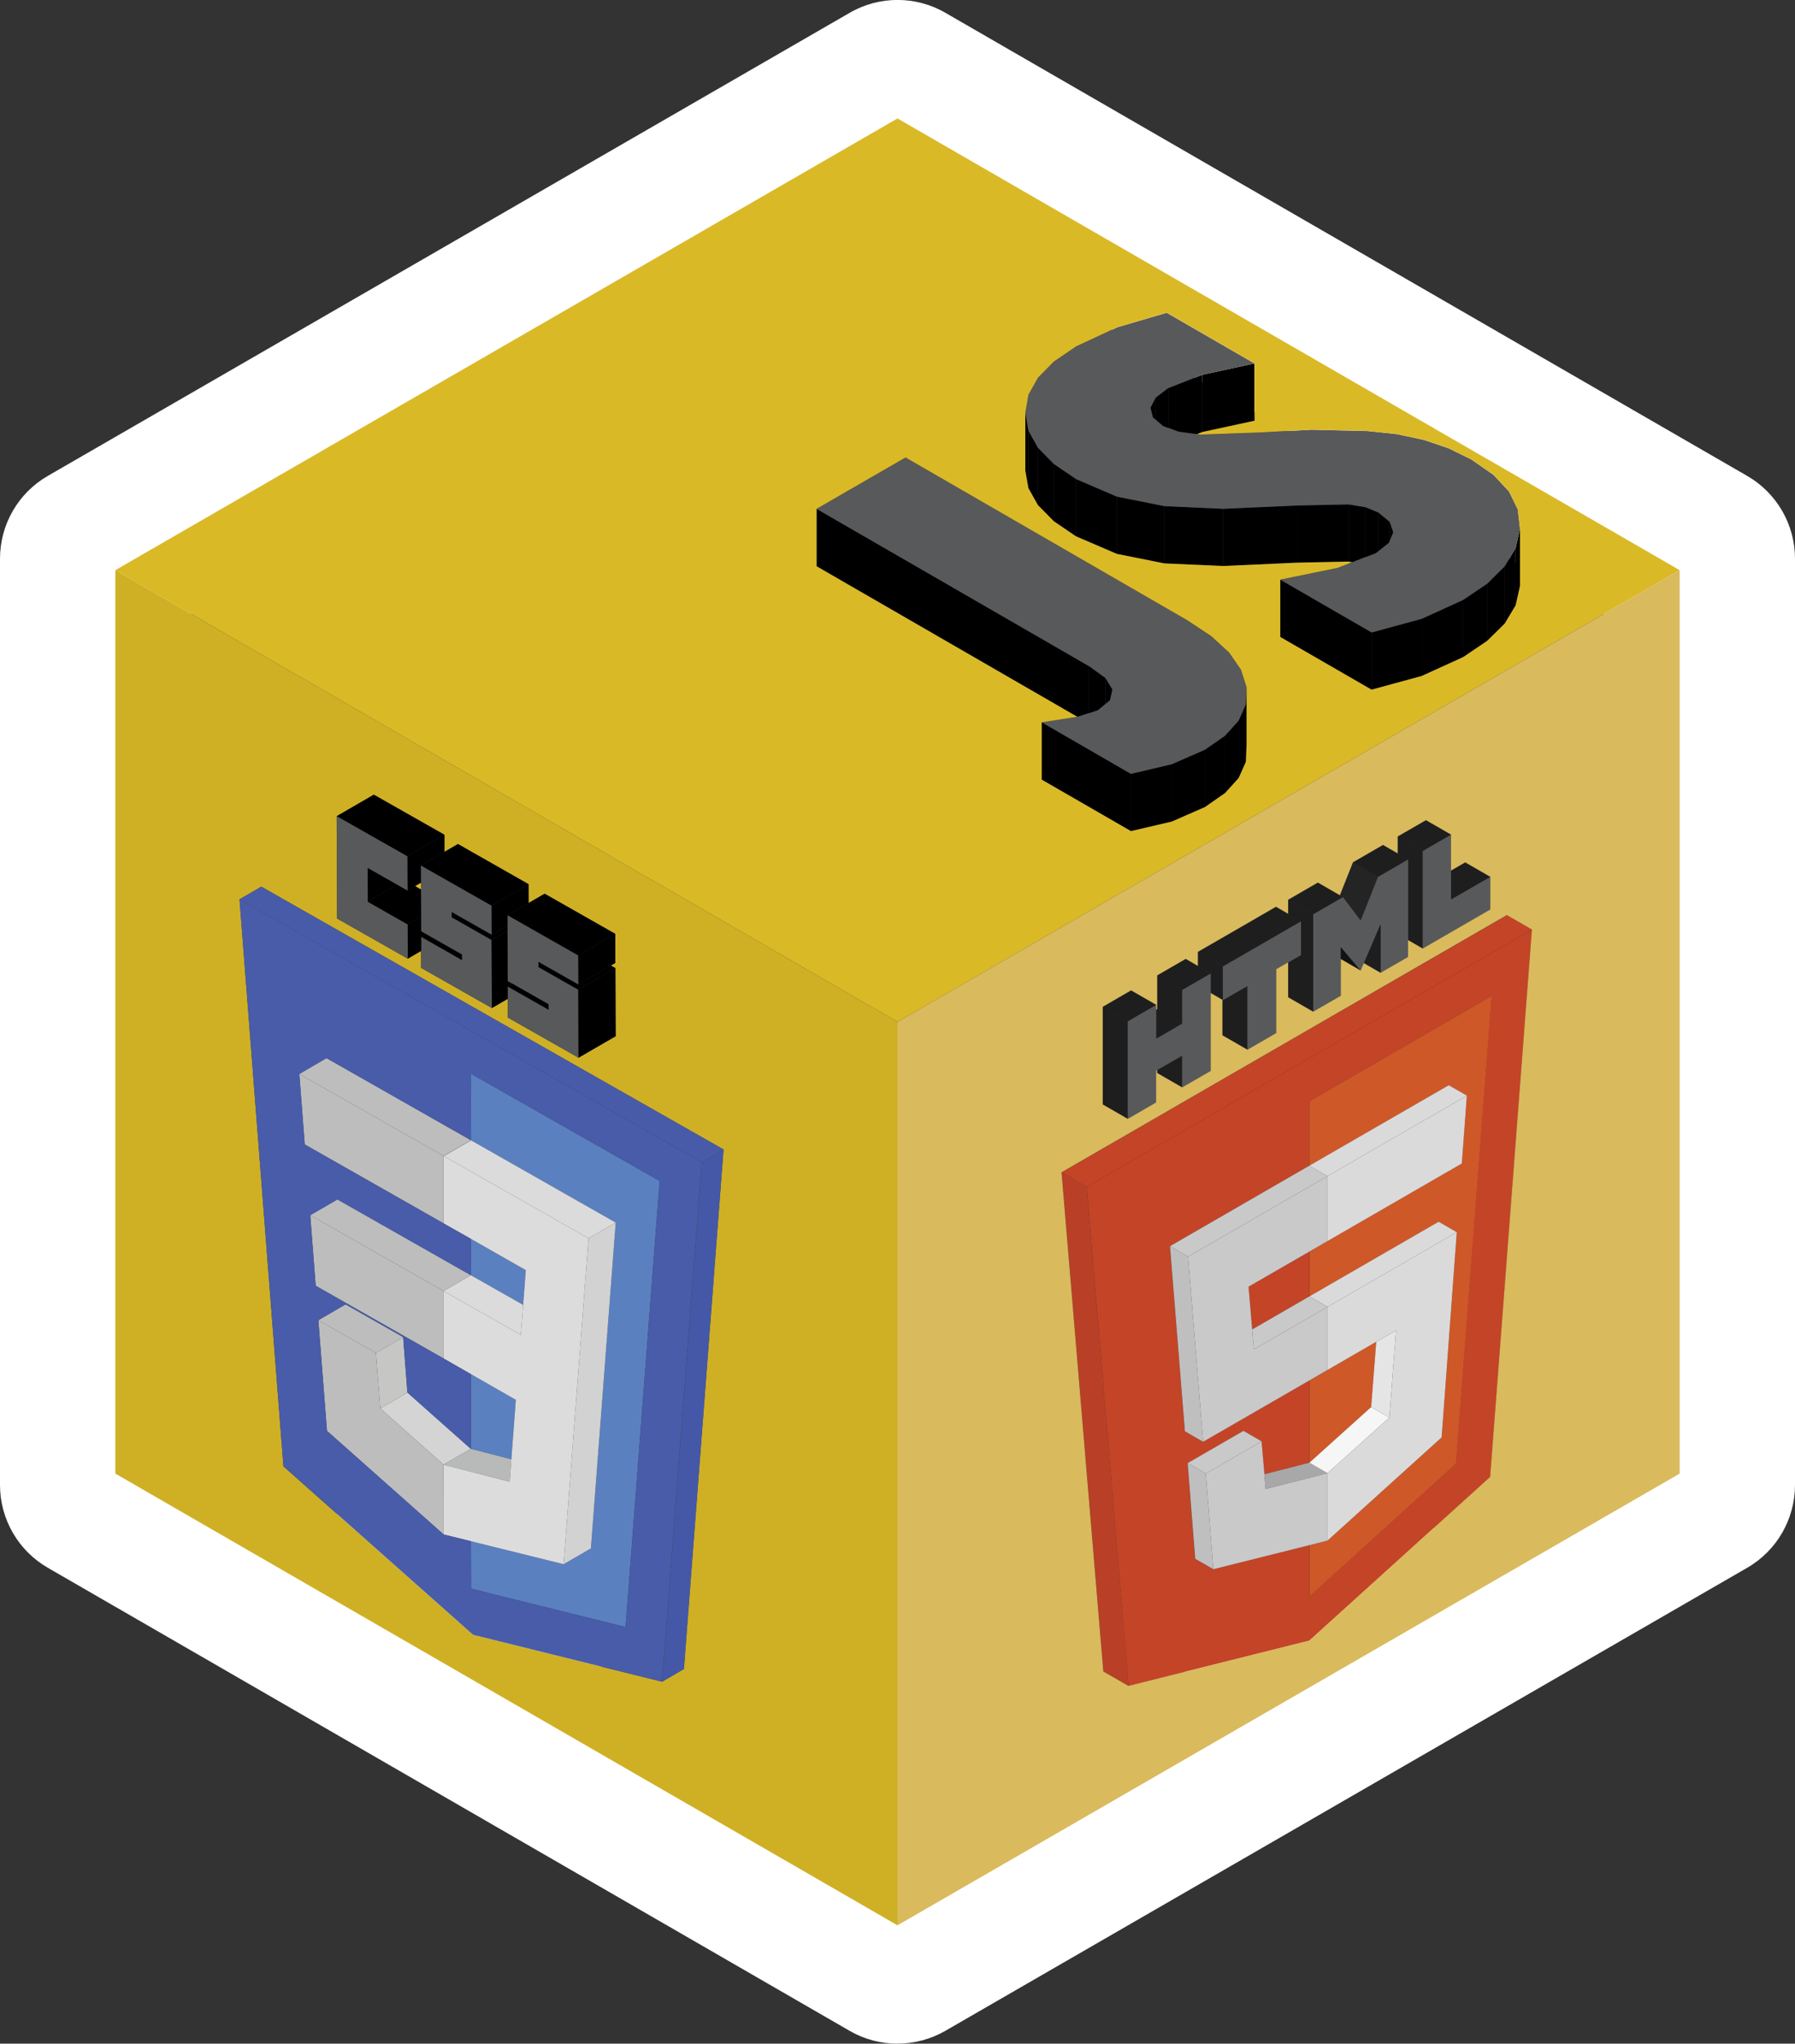 <?xml version="1.0" encoding="UTF-8"?>
<svg id="Layer_2" data-name="Layer 2" xmlns="http://www.w3.org/2000/svg" viewBox="0 0 227.68 259.15">
  <rect x="0" y="0" width="227.68" height="259.15" fill="#333333" stroke="none"/>
  <defs>
    <style>
      .cls-1 {
        fill: #fff;
      }

      .cls-2 {
        fill: #a9a8a9;
      }

      .cls-3 {
        fill: #b94026;
      }

      .cls-4 {
        fill: #5a80c0;
      }

      .cls-5 {
        fill: #f6f6f6;
      }

      .cls-6 {
        fill: #bfbfbf;
      }

      .cls-7 {
        fill: #c44427;
      }

      .cls-8 {
        fill: #131313;
      }

      .cls-9 {
        fill: #dbdada;
      }

      .cls-10 {
        fill: #d9ba5d;
      }

      .cls-11 {
        fill: #dcdbdb;
      }

      .cls-12 {
        fill: #c9c9c9;
      }

      .cls-13 {
        fill: #4558a7;
      }

      .cls-14 {
        fill: #bdbdbd;
      }

      .cls-15 {
        fill: #dab927;
      }

      .cls-16 {
        fill: #d4d4d4;
      }

      .cls-17 {
        fill: #242424;
      }

      .cls-18 {
        fill: #cf5828;
      }

      .cls-19 {
        fill: #485ca9;
      }

      .cls-20 {
        fill: #485ba9;
      }

      .cls-21 {
        fill: #e5e5e5;
      }

      .cls-22 {
        fill: none;
      }

      .cls-23 {
        fill: #cfb024;
      }

      .cls-24 {
        fill: #b8b9b9;
      }

      .cls-25 {
        fill: #d2d2d2;
      }

      .cls-26 {
        fill: #1e1e1e;
      }

      .cls-27 {
        fill: #c6c6c5;
      }

      .cls-28 {
        fill: #58595b;
      }

      .cls-29 {
        fill: #dddcdc;
      }
    </style>
  </defs>
  <g id="Layer_1-2" data-name="Layer 1">
    <path class="cls-1" d="m113.84,259.15c-2.09,0-4.19-.54-6.06-1.62L6.06,198.8c-3.75-2.17-6.06-6.17-6.06-10.5v-117.45c0-4.33,2.31-8.34,6.06-10.5L107.78,1.62c3.75-2.17,8.38-2.17,12.13,0l101.71,58.73c3.75,2.17,6.06,6.17,6.06,10.5v117.45c0,4.33-2.31,8.34-6.06,10.5l-101.71,58.72c-1.88,1.08-3.97,1.62-6.06,1.62ZM24.25,181.3l89.59,51.72,89.59-51.72v-103.45L113.84,26.13,24.25,77.85v103.45Z"/>
    <g>
      <polygon points="136.64 90.89 103.58 71.8 103.58 64.53 138.09 84.45 138.09 90.44 136.72 90.88 136.64 90.89"/>
      <polygon points="143.45 105.39 132.13 98.86 132.13 91.59 143.45 98.13 143.45 105.39"/>
      <polygon points="148.62 104.18 143.45 105.39 143.45 98.13 148.62 96.91 148.62 104.18"/>
      <polygon points="152.83 102.34 148.62 104.18 148.62 96.91 152.83 95.07 152.83 102.34"/>
      <polygon points="155.38 100.56 152.83 102.34 152.83 95.07 155.38 93.3 155.38 100.56"/>
      <polygon points="157.11 98.65 155.38 100.56 155.38 93.3 157.11 91.38 157.11 98.65"/>
      <polygon points="158.02 96.6 157.11 98.65 157.11 91.38 158.02 89.33 158.02 96.6"/>
      <polygon points="158.12 94.41 158.02 96.6 158.02 89.33 158.12 87.14 158.12 94.41"/>
      <polygon class="cls-28" points="103.58 64.53 114.86 58.02 150.6 78.65 153.65 80.67 155.92 82.76 157.41 84.92 158.12 87.14 158.02 89.33 157.11 91.38 155.38 93.3 152.83 95.07 148.62 96.91 143.45 98.13 132.13 91.59 136.64 90.89 136.72 90.88 138.09 90.44 139.24 90.06 140.2 89.27 140.78 88.79 141.09 87.43 140.2 85.98 138.09 84.45 103.58 64.53"/>
      <polygon points="141.09 87.43 140.78 88.79 140.2 89.27 140.2 85.98 141.09 87.43"/>
      <polygon points="138.09 84.45 140.2 85.98 140.2 89.27 139.24 90.06 138.09 90.44 138.09 84.45"/>
      <polygon points="130.45 61.89 130.05 59.61 130.05 52.34 130.45 54.62 130.45 61.89"/>
      <polygon points="131.66 64.05 130.45 61.89 130.45 54.62 131.66 56.78 131.66 64.05"/>
      <polygon points="133.67 66.09 131.66 64.05 131.66 56.78 133.67 58.83 133.67 66.09"/>
      <polygon points="136.49 68.01 133.67 66.09 133.67 58.83 136.49 60.75 136.49 68.01"/>
      <polygon points="141.65 70.24 136.49 68.01 136.49 60.75 141.65 62.97 141.65 70.24"/>
      <polygon points="147.69 71.45 141.65 70.24 141.65 62.97 147.69 64.18 147.69 71.45"/>
      <polygon points="155.13 71.79 147.69 71.45 147.69 64.18 155.13 64.52 155.13 71.79"/>
      <polygon points="152.51 54.79 151.81 55.06 149.51 54.75 148.21 54.27 148.21 49.2 152.51 47.52 152.51 54.79"/>
      <polygon points="159.12 53.35 152.51 54.79 152.51 47.52 159.12 46.09 159.12 53.35"/>
      <polygon points="164.48 71.37 155.13 71.79 155.13 64.52 164.48 64.1 164.48 71.37"/>
      <polygon points="173.98 87.47 162.4 80.78 162.4 73.51 173.98 80.2 173.98 87.47"/>
      <polygon points="171.06 71.23 164.48 71.37 164.48 64.1 171.06 63.96 171.06 71.23"/>
      <polygon points="171.51 71.3 171.06 71.23 171.06 63.96 173.15 64.31 173.15 70.66 171.51 71.3"/>
      <polygon points="180.33 85.74 173.98 87.47 173.98 80.2 180.33 78.47 180.33 85.74"/>
      <polygon points="185.59 83.34 180.33 85.74 180.33 78.47 185.59 76.07 185.59 83.34"/>
      <polygon points="188.64 81.28 185.59 83.34 185.59 76.07 188.64 74.01 188.64 81.28"/>
      <polygon points="190.86 79.08 188.64 81.28 188.64 74.01 190.86 71.81 190.86 79.08"/>
      <polygon points="192.24 76.76 190.86 79.08 190.86 71.81 192.24 69.49 192.24 76.76"/>
      <polygon points="192.8 74.3 192.24 76.76 192.24 69.49 192.8 67.03 192.8 74.3"/>
      <polygon class="cls-28" points="173.98 80.2 162.4 73.51 169.68 72.02 171.51 71.3 173.15 70.66 174.54 70.12 174.83 69.88 176.14 68.85 176.27 68.54 176.71 67.51 176.27 66.19 174.83 65 173.15 64.31 171.06 63.96 164.48 64.1 155.13 64.52 147.69 64.18 141.65 62.97 136.49 60.75 133.67 58.83 131.66 56.78 130.45 54.62 130.05 52.34 130.45 50.06 131.66 47.9 133.67 45.86 136.49 43.94 141.75 41.49 147.99 39.66 159.12 46.09 152.51 47.52 148.21 49.2 146.6 50.43 145.94 51.7 146.25 52.92 146.6 53.22 147.54 54.02 148.21 54.27 149.51 54.75 151.81 55.06 152.27 55.12 160.2 54.83 166.36 54.49 173.49 54.66 177.18 55.05 180.6 55.78 183.75 56.85 186.64 58.27 189.44 60.22 191.4 62.32 192.52 64.59 192.8 67.03 192.24 69.49 190.86 71.81 188.64 74.01 185.59 76.07 180.33 78.47 173.98 80.2"/>
      <polygon points="176.27 66.19 176.71 67.51 176.27 68.54 176.27 66.19"/>
      <polygon points="174.83 65 176.27 66.19 176.27 68.54 176.14 68.85 174.83 69.88 174.83 65"/>
      <polygon points="173.15 64.31 174.83 65 174.83 69.88 174.54 70.12 173.15 70.66 173.15 64.31"/>
      <polygon points="146.6 50.43 148.21 49.2 148.21 54.27 147.54 54.02 146.6 53.22 146.6 50.43"/>
      <polygon points="145.94 51.7 146.6 50.43 146.6 53.22 146.25 52.92 145.94 51.7"/>
      <polygon class="cls-3" points="139.96 211.95 134.66 148.66 137.83 150.5 143.14 213.78 139.96 211.95"/>
      <polygon class="cls-7" points="134.66 148.66 191.15 116.05 194.32 117.88 137.83 150.5 134.66 148.66"/>
      <path class="cls-7" d="m194.32,117.88l-5.3,69.41-22.94,20.76-22.94,5.74-5.3-63.29,56.49-32.62Zm-28.25,21.76v8.17l-17.68,10.21,1.89,23.48,2.3,1.33,13.48-7.78v10.44l-5.7,1.45-.35-4.16-2.3-1.33-7.08,4.09.95,12.13,2.3,1.33,12.18-3.06v6.54l18.59-16.86,4.53-59.32-23.12,13.35Z"/>
      <polygon class="cls-26" points="139.88 140.06 139.88 127.69 143.05 129.52 143.05 141.89 139.88 140.06"/>
      <polygon class="cls-26" points="146.77 136.08 146.77 135.69 149.95 133.86 149.95 137.91 146.77 136.08"/>
      <polygon class="cls-26" points="155.05 131.3 155.05 126.8 155.11 126.83 158.23 125.03 158.23 133.13 155.05 131.3"/>
      <polygon class="cls-26" points="146.65 128.05 146.77 127.98 149.95 129.81 146.65 131.72 146.65 128.05"/>
      <polygon class="cls-26" points="146.77 127.98 146.77 123.7 149.95 125.54 149.95 129.81 146.77 127.98"/>
      <polygon class="cls-26" points="139.88 127.69 143.47 125.61 146.65 127.44 143.05 129.52 139.88 127.69"/>
      <polygon class="cls-26" points="163.39 126.48 163.39 122.05 165.02 121.11 165.02 116.84 163.39 115.89 163.39 114.11 166.57 115.94 166.57 128.32 163.39 126.48"/>
      <polygon class="cls-26" points="151.93 122.51 151.93 120.72 155.11 122.56 155.11 126.83 155.05 126.8 153.57 125.94 153.57 123.45 151.93 122.51"/>
      <polygon class="cls-26" points="146.77 123.7 150.39 121.62 151.93 122.51 153.57 123.45 149.95 125.54 146.77 123.7"/>
      <polygon class="cls-26" points="151.93 120.72 161.85 115 163.39 115.89 165.02 116.84 155.11 122.56 151.93 120.72"/>
      <polygon class="cls-26" points="177.28 108.23 177.28 106.09 180.46 107.92 180.46 120.29 178.61 119.22 178.61 108.99 177.28 108.23"/>
      <polygon class="cls-17" points="169.96 113.54 171.62 109.36 174.79 111.2 172.59 116.74 170.34 113.77 169.96 113.54"/>
      <polygon class="cls-26" points="163.39 114.11 167.16 111.93 169.96 113.54 170.34 113.77 166.57 115.94 163.39 114.11"/>
      <polygon class="cls-26" points="184.05 110.4 185.85 109.37 189.03 111.2 184.05 114.07 184.05 110.4"/>
      <polygon class="cls-26" points="171.62 109.36 175.43 107.16 177.28 108.23 178.61 108.99 174.79 111.2 171.62 109.36"/>
      <polygon class="cls-26" points="177.28 106.09 180.88 104.01 184.05 105.85 180.46 107.92 177.28 106.09"/>
      <polygon class="cls-28" points="149.95 129.81 149.95 125.54 153.57 123.45 153.57 125.94 153.57 135.82 149.95 137.91 149.95 133.86 146.77 135.69 146.65 135.77 146.65 139.82 143.05 141.89 143.05 129.52 146.65 127.44 146.65 128.05 146.65 131.72 149.95 129.81"/>
      <polygon class="cls-28" points="158.23 125.03 155.11 126.83 155.11 122.56 165.02 116.84 165.02 121.11 163.39 122.05 161.88 122.92 161.88 131.02 158.23 133.13 158.23 125.03"/>
      <polygon class="cls-28" points="178.61 121.37 175.12 123.38 175.12 117.19 172.99 122.16 172.59 123.09 170.07 120.11 170.07 121.63 170.07 126.29 166.57 128.32 166.57 115.94 170.34 113.77 172.59 116.74 174.79 111.2 178.61 108.99 178.61 119.22 178.61 121.37"/>
      <polygon class="cls-26" points="175.12 117.19 175.12 123.38 172.99 122.16 175.12 117.19"/>
      <polygon class="cls-8" points="170.07 120.11 172.59 123.09 170.07 121.63 170.07 120.11"/>
      <polygon class="cls-28" points="184.05 114.07 189.03 111.2 189.03 115.35 180.46 120.29 180.46 107.92 184.05 105.85 184.05 110.4 184.05 114.07"/>
      <polygon class="cls-16" points="51.68 176.58 59.72 183.72 56.26 185.73 48.23 178.59 51.68 176.58"/>
      <polygon class="cls-4" points="59.75 144.6 59.72 136.14 83.67 149.75 79.35 206.32 59.76 201.46 59.74 195.44 71.49 198.35 74.95 196.35 78.1 155.03 59.75 144.6"/>
      <polygon class="cls-25" points="78.1 155.03 74.95 196.35 71.49 198.35 74.65 157.03 78.1 155.03"/>
      <polygon class="cls-11" points="59.75 144.6 78.1 155.03 74.65 157.03 56.3 146.6 59.72 144.62 59.75 144.6"/>
      <polygon class="cls-4" points="59.72 161.7 59.72 157.09 66.69 161.06 66.36 165.47 59.72 161.7"/>
      <polygon class="cls-11" points="59.72 161.7 66.36 165.47 66.07 169.28 56.26 163.71 59.72 161.7"/>
      <polygon class="cls-4" points="59.72 183.72 59.72 174.24 65.43 177.51 64.86 185.05 59.72 183.72"/>
      <polygon class="cls-24" points="59.72 183.72 64.86 185.05 64.65 187.89 56.26 185.73 59.72 183.72"/>
      <polygon class="cls-14" points="59.72 161.7 56.26 163.71 39.35 154.09 42.8 152.09 59.72 161.7"/>
      <polygon class="cls-14" points="40.38 167.41 43.83 165.4 51.14 169.55 47.68 171.56 40.38 167.41"/>
      <polygon class="cls-27" points="51.68 176.58 48.23 178.59 47.68 171.56 51.14 169.55 51.68 176.58"/>
      <polygon class="cls-14" points="40.04 163.04 39.35 154.09 56.26 163.71 56.26 172.26 40.04 163.04"/>
      <polygon class="cls-29" points="56.26 172.26 56.26 163.71 66.07 169.28 66.36 165.47 66.69 161.06 59.72 157.09 56.26 155.13 56.26 146.58 56.3 146.6 74.65 157.03 71.49 198.35 59.74 195.44 56.27 194.58 56.27 194.57 56.27 193.32 56.26 185.73 64.65 187.89 64.86 185.05 65.43 177.51 59.72 174.24 56.26 172.26"/>
      <polygon class="cls-14" points="37.96 136.18 41.41 134.17 59.72 144.58 56.26 146.58 37.96 136.18"/>
      <polygon class="cls-14" points="56.26 146.58 59.72 144.58 59.72 144.62 56.3 146.6 56.26 146.58"/>
      <polygon class="cls-14" points="56.26 146.58 56.26 155.13 38.65 145.12 37.96 136.18 56.26 146.58"/>
      <polygon class="cls-14" points="56.26 185.73 56.27 193.32 56.27 194.58 41.47 181.44 40.38 167.41 47.68 171.56 48.23 178.59 56.26 185.73"/>
      <path class="cls-15" d="m113.84,129.58L14.63,72.3,113.84,15.02l99.21,57.28-99.21,57.28Zm-10.27-57.78l33.07,19.09-4.51.7v7.27l11.32,6.53,5.18-1.21,4.21-1.84,2.55-1.78,1.73-1.91.91-2.05.09-2.19v-7.27l-.71-2.22-1.49-2.16-2.27-2.09-3.05-2.02-35.74-20.64-11.28,6.51v7.27Zm26.47-12.19l.4,2.28,1.21,2.16,2.01,2.04,2.82,1.92,5.17,2.22,6.04,1.21,7.44.33,9.35-.42,6.57-.14.45.08-1.83.72-7.28,1.49v7.27l11.58,6.68,6.35-1.73,5.27-2.4,3.05-2.06,2.22-2.19,1.39-2.32.55-2.46v-7.27l-.28-2.44-1.12-2.27-1.96-2.11-2.8-1.94-2.89-1.42-3.15-1.07-3.42-.73-3.68-.39-7.14-.17-6.15.34-7.93.29-.46-.06.69-.27,6.62-1.43v-7.27l-11.13-6.43-6.25,1.83-5.26,2.45-2.82,1.92-2.01,2.04-1.21,2.16-.4,2.28v7.27Z"/>
      <path class="cls-23" d="m14.63,72.3l99.21,57.28v114.56L14.63,186.86v-114.56Zm52.41,39.82l-8.96-5.09-1.7.99v-2.16s-8.97-5.09-8.97-5.09l-4.71,2.73.02,4.34.03,8.63,8.96,5.09,1.7-.99v2.16s8.97,5.09,8.97,5.09l2.03-1.18v2.39s8.97,5.09,8.97,5.09l4.71-2.73-.03-8.63-.58-.33.57-.33v-3.68s-8.97-5.09-8.97-5.09l-2.03,1.18v-2.39Zm16.94,101.13l2.76-1.61,5.03-65.88-58.63-33.33-2.76,1.61,5.57,71.9,24.05,21.36,23.99,5.95Z"/>
      <path class="cls-10" d="m113.84,129.58l99.21-57.28v114.56l-99.21,57.28v-114.56Zm20.81,19.08l5.3,63.29,3.18,1.83,22.94-5.74,22.94-20.76,5.3-69.41-3.18-1.83-56.49,32.62Zm5.22-20.98v12.37l3.18,1.83,3.59-2.08v-4.05l.13-.07v.38l3.18,1.83,3.62-2.09v-9.88l1.48.86v4.5l3.18,1.83,3.65-2.11v-8.1l1.51-.87v4.43l3.18,1.83,3.5-2.02v-4.66l2.52,1.46.4-.94,2.12,1.23,3.49-2.01v-2.14l1.86,1.07,8.57-4.95v-4.15l-3.18-1.83-1.8,1.04v-4.56l-3.18-1.83-3.59,2.07v2.14l-1.86-1.07-3.81,2.2-1.66,4.18-2.79-1.61-3.77,2.18v1.78l-1.54-.89-9.91,5.72v1.78l-1.54-.89-3.62,2.09v4.27l-.13.07v-.61l-3.18-1.83-3.59,2.08Z"/>
      <polygon points="67.04 112.12 62.34 114.85 53.38 109.76 56.38 108.02 58.09 107.03 67.04 112.12"/>
      <polygon points="62.34 114.85 67.04 112.12 67.05 114.51 64.38 116.07 64.38 117.35 62.35 118.53 62.34 114.85"/>
      <polygon class="cls-28" points="62.39 127.83 53.43 122.74 53.42 120.58 53.42 118.79 58.59 121.74 58.59 121.04 54.02 118.44 53.41 118.1 53.41 116.23 53.39 112.77 53.39 111.95 53.38 109.76 62.34 114.85 62.35 118.53 57.88 115.99 57.3 115.66 57.31 116.32 62.35 119.19 62.39 127.83"/>
      <polygon points="57.31 116.32 57.3 115.66 57.88 115.99 57.31 116.32"/>
      <polygon points="57.31 116.32 57.88 115.99 62.35 118.53 64.38 117.35 64.38 118.01 62.35 119.19 57.31 116.32"/>
      <polygon points="62.35 119.19 64.38 118.01 64.41 124.41 65.01 124.75 64.41 125.1 64.42 126.65 62.39 127.83 62.35 119.19"/>
      <polygon points="58.59 121.74 53.42 118.79 54.02 118.44 58.59 121.04 58.59 121.74"/>
      <polygon points="54.02 118.44 53.42 118.79 53.42 120.58 51.72 121.57 51.7 117.22 53.41 116.23 53.41 118.1 54.02 118.44"/>
      <polygon points="56.38 105.86 56.38 108.02 53.38 109.76 53.39 111.95 52.67 112.36 51.69 112.94 51.67 108.59 56.38 105.86"/>
      <polygon points="56.38 105.86 51.67 108.59 42.71 103.5 47.42 100.77 56.38 105.86"/>
      <polygon class="cls-28" points="51.72 121.57 42.76 116.48 42.73 107.85 42.71 103.5 51.67 108.59 51.69 112.94 50.37 112.19 46.64 110.07 46.66 114.35 51.7 117.22 51.72 121.57"/>
      <polygon points="46.66 114.35 46.64 110.07 50.37 112.19 46.66 114.35"/>
      <polygon points="46.66 114.35 50.37 112.19 51.69 112.94 52.67 112.36 53.39 112.77 53.41 116.23 51.7 117.22 46.66 114.35"/>
      <polygon class="cls-15" points="53.39 112.77 52.67 112.36 53.39 111.95 53.39 112.77"/>
      <polygon points="69.08 113.33 78.04 118.42 73.33 121.16 64.38 116.07 67.05 114.51 69.08 113.33"/>
      <polygon points="73.33 121.16 78.04 118.42 78.05 122.1 77.48 122.44 73.35 124.84 73.33 121.16"/>
      <polygon class="cls-28" points="73.38 134.13 64.43 129.04 64.42 126.65 64.41 125.1 69.59 128.04 69.58 127.35 65.01 124.75 64.41 124.41 64.38 118.01 64.38 117.35 64.38 116.07 73.33 121.16 73.35 124.84 68.87 122.3 68.3 121.97 68.3 122.63 73.35 125.5 73.38 134.13"/>
      <polygon points="68.3 122.63 68.3 121.97 68.87 122.3 68.3 122.63"/>
      <polygon points="68.3 122.63 68.87 122.3 73.35 124.84 77.48 122.44 78.06 122.76 73.35 125.5 68.3 122.63"/>
      <polygon points="73.35 125.5 78.06 122.76 78.09 131.4 73.38 134.13 73.35 125.5"/>
      <polygon points="69.59 128.04 64.41 125.1 65.01 124.75 69.58 127.35 69.59 128.04"/>
      <polygon class="cls-13" points="86.76 211.64 83.99 213.25 89.02 147.37 91.78 145.76 86.76 211.64"/>
      <polygon class="cls-20" points="91.78 145.76 89.02 147.37 30.38 114.04 33.15 112.44 91.78 145.76"/>
      <path class="cls-19" d="m60,207.3l-24.05-21.36-5.57-71.9,58.63,33.33-5.03,65.88-23.99-5.95Zm-.29-23.58l-8.04-7.14-.54-7.03-7.3-4.15-3.45,2.01,1.09,14.03,14.8,13.14h0s0,0,0,0l3.47.86.02,6.02,19.59,4.86,4.32-56.57-23.95-13.61.03,8.46-.03-.02-18.3-10.4-3.45,2.01.69,8.94,17.61,10.01,3.45,1.96v4.61s-16.92-9.61-16.92-9.61l-3.45,2.01.69,8.94,16.22,9.22,3.45,1.98v9.49Z"/>
      <polygon class="cls-18" points="166.08 147.81 166.08 139.64 189.2 126.29 184.67 185.61 166.08 202.47 166.08 195.94 168.38 195.36 182.86 182.27 184.78 156.25 182.48 154.92 166.08 164.39 166.08 158.71 168.38 157.38 185.42 147.54 186.06 138.93 183.76 137.61 166.08 147.81"/>
      <polygon class="cls-6" points="151.6 197.67 150.64 185.53 152.95 186.86 153.9 198.99 151.6 197.67"/>
      <polygon class="cls-12" points="150.64 185.53 157.72 181.44 160.02 182.77 152.95 186.86 150.64 185.53"/>
      <polygon class="cls-2" points="160.38 186.94 166.08 185.48 168.38 186.81 160.53 188.81 160.38 186.94"/>
      <polygon class="cls-18" points="166.08 185.48 166.08 175.05 168.38 173.72 174.56 170.15 173.92 178.42 166.08 185.48"/>
      <polygon class="cls-6" points="150.29 181.5 148.4 158.02 150.7 159.35 152.6 182.83 150.29 181.5"/>
      <polygon class="cls-12" points="148.4 158.02 166.08 147.81 168.38 149.14 150.7 159.35 148.4 158.02"/>
      <polygon class="cls-7" points="166.08 158.71 166.08 164.39 158.83 168.58 158.37 163.16 166.08 158.71"/>
      <polygon class="cls-9" points="166.08 164.39 182.48 154.92 184.78 156.25 168.38 165.72 166.08 164.39"/>
      <polygon class="cls-9" points="166.08 147.81 183.76 137.61 186.06 138.93 168.38 149.14 166.08 147.81"/>
      <polygon class="cls-12" points="158.83 168.58 166.08 164.39 168.38 165.72 159.04 171.11 158.83 168.58"/>
      <polygon class="cls-5" points="166.08 185.48 173.92 178.42 176.23 179.75 168.38 186.81 166.08 185.48"/>
      <polygon class="cls-21" points="173.92 178.42 174.56 170.15 177.08 168.7 176.23 179.75 173.92 178.42"/>
      <polygon class="cls-9" points="176.23 179.75 177.08 168.7 174.56 170.15 168.38 173.72 168.38 165.72 184.78 156.25 182.86 182.27 168.38 195.36 168.38 186.81 176.23 179.75"/>
      <polygon class="cls-9" points="185.42 147.54 168.38 157.38 168.38 149.14 186.06 138.93 185.42 147.54"/>
      <polygon class="cls-12" points="168.38 149.14 168.38 157.38 166.08 158.71 158.37 163.16 158.83 168.58 159.04 171.11 168.38 165.72 168.38 173.72 166.08 175.05 152.6 182.83 150.7 159.35 168.38 149.14"/>
      <polygon class="cls-12" points="168.38 186.81 168.38 195.36 166.08 195.94 153.9 198.99 152.95 186.86 160.02 182.77 160.38 186.94 160.53 188.81 168.38 186.81"/>
      <path class="cls-22" d="m103.58,71.8l33.07,19.09m-6.19-29l-.4-2.28m1.61,4.44l-1.21-2.16m3.22,4.2l-2.01-2.04m.47,34.81l11.32,6.53m-9.78-39.3l2.82,1.92m0,0l5.17,2.22m0,0l6.04,1.21m-4.24,33.94l5.18-1.21m-.93-32.73l7.44.33m-3.32-16.73l.69-.27m-3.88,49.39l4.21-1.84m-.33-47.55l6.62-1.43m-6.29,48.99l2.55-1.78m-.25-28.78l9.35-.42m-9.1,29.2l1.73-1.91m0,0l.91-2.05m0,0l.09-2.19m4.28-13.63l11.58,6.68m-9.49-16.1l6.57-.14m0,0l.45.08m2.47,16.16l6.35-1.73m0,0l5.27-2.4m0,0l3.05-2.06m0,0l2.22-2.19m0,0l1.39-2.32m0,0l.55-2.46M51.68,176.58l8.04,7.14"/>
      <path class="cls-22" d="m113.84,129.58L14.63,72.3m99.21,57.28l99.21-57.28"/>
      <path class="cls-22" d="m213.05,72.3L113.84,15.02M14.63,72.3L113.84,15.02"/>
      <path class="cls-22" d="m113.84,244.14l99.21-57.28m0,0v-114.56M14.63,186.86l99.21,57.28M14.63,72.3v114.56m88.95-122.33l11.28-6.51m0,0l35.74,20.64m0,0l3.05,2.02m0,0l2.27,2.09m0,0l1.49,2.16m0,0l.71,2.22"/>
      <path class="cls-22" d="m158.12,87.14l-.09,2.19m0,0l-.91,2.05m0,0l-1.73,1.91m0,0l-2.55,1.78m0,0l-4.21,1.84m0,0l-5.18,1.21m0,0l-11.32-6.53"/>
      <line class="cls-22" x1="140.78" y1="88.79" x2="141.09" y2="87.43"/>
      <path class="cls-22" d="m141.09,87.43l-.9-1.44m0,0l-2.11-1.53m0,0l-34.51-19.93"/>
      <path class="cls-22" d="m103.58,71.8v-7.27m54.54,29.88v-7.27"/>
      <line class="cls-22" x1="173.98" y1="80.2" x2="162.4" y2="73.51"/>
      <line class="cls-22" x1="162.4" y1="73.51" x2="169.68" y2="72.02"/>
      <path class="cls-22" d="m176.71,67.51l-.44-1.32m0,0l-1.44-1.18m0,0l-1.69-.69m0,0l-2.09-.35m0,0l-6.57.14m0,0l-9.35.42m0,0l-7.44-.33m0,0l-6.04-1.21m0,0l-5.17-2.22m0,0l-2.82-1.92m0,0l-2.01-2.04m0,0l-1.21-2.16m0,0l-.4-2.28"/>
      <path class="cls-22" d="m130.05,52.34l.4-2.28m0,0l1.21-2.16m0,0l2.01-2.04m0,0l2.82-1.92m0,0l5.26-2.45m0,0l6.25-1.83m0,0l11.13,6.43"/>
      <path class="cls-22" d="m159.12,46.09l-6.62,1.43m0,0l-4.29,1.68m0,0l-1.61,1.23m0,0l-.66,1.27"/>
      <path class="cls-22" d="m145.94,51.7l.31,1.23m6.02,2.2l7.93-.29m0,0l6.15-.34m0,0l7.14.17m0,0l3.68.39m0,0l3.42.73m0,0l3.15,1.07m0,0l2.89,1.42m0,0l2.8,1.94m0,0l1.96,2.11m0,0l1.12,2.27m0,0l.28,2.44"/>
      <path class="cls-22" d="m192.8,67.03l-.55,2.46m0,0l-1.39,2.32m0,0l-2.22,2.19m0,0l-3.05,2.06m0,0l-5.27,2.4m0,0l-6.35,1.73"/>
      <path class="cls-22" d="m130.05,59.61v-7.27m29.08,1.01v-7.27m33.68,28.22v-7.27"/>
      <line class="cls-22" x1="67.04" y1="112.12" x2="62.34" y2="114.85"/>
      <line class="cls-22" x1="67.04" y1="112.12" x2="58.09" y2="107.03"/>
      <line class="cls-22" x1="62.39" y1="127.83" x2="53.43" y2="122.74"/>
      <line class="cls-22" x1="57.3" y1="115.66" x2="57.31" y2="116.32"/>
      <line class="cls-22" x1="62.34" y1="114.85" x2="62.35" y2="118.53"/>
      <line class="cls-22" x1="53.38" y1="109.76" x2="62.34" y2="114.85"/>
      <path class="cls-22" d="m57.88,115.99l-.57.33m7.08,1.69l-2.03,1.18m0,0l.03,8.63"/>
      <line class="cls-22" x1="62.39" y1="127.83" x2="64.42" y2="126.65"/>
      <line class="cls-22" x1="57.31" y1="116.32" x2="62.35" y2="119.19"/>
      <line class="cls-22" x1="64.38" y1="117.35" x2="62.35" y2="118.53"/>
      <line class="cls-22" x1="67.05" y1="114.51" x2="67.04" y2="112.12"/>
      <line class="cls-22" x1="53.42" y1="118.79" x2="58.59" y2="121.74"/>
      <path class="cls-22" d="m53.42,118.79l.6-.35m4.57,2.6v.69"/>
      <line class="cls-22" x1="56.38" y1="105.86" x2="51.67" y2="108.59"/>
      <path class="cls-22" d="m56.38,108.02v-2.16m0,0l-8.96-5.09"/>
      <line class="cls-22" x1="51.72" y1="121.57" x2="42.76" y2="116.48"/>
      <line class="cls-22" x1="46.64" y1="110.07" x2="46.66" y2="114.35"/>
      <path class="cls-22" d="m47.42,100.77l-4.71,2.73m.02,4.34l.03,8.63"/>
      <line class="cls-22" x1="51.67" y1="108.59" x2="51.69" y2="112.94"/>
      <line class="cls-22" x1="42.73" y1="107.85" x2="42.71" y2="103.5"/>
      <line class="cls-22" x1="42.71" y1="103.5" x2="51.67" y2="108.59"/>
      <path class="cls-22" d="m50.37,112.19l-3.72,2.16m6.75,1.88l-1.7.99m0,0l.02,4.34"/>
      <line class="cls-22" x1="51.72" y1="121.57" x2="53.42" y2="120.58"/>
      <line class="cls-22" x1="46.66" y1="114.35" x2="51.7" y2="117.22"/>
      <line class="cls-22" x1="52.67" y1="112.36" x2="53.39" y2="112.77"/>
      <line class="cls-22" x1="78.04" y1="118.42" x2="73.33" y2="121.16"/>
      <line class="cls-22" x1="78.04" y1="118.42" x2="69.08" y2="113.33"/>
      <line class="cls-22" x1="73.38" y1="134.13" x2="64.43" y2="129.04"/>
      <line class="cls-22" x1="68.3" y1="121.97" x2="68.3" y2="122.63"/>
      <line class="cls-22" x1="73.33" y1="121.16" x2="73.35" y2="124.84"/>
      <line class="cls-22" x1="64.38" y1="116.07" x2="73.33" y2="121.16"/>
      <path class="cls-22" d="m68.87,122.3l-.57.33m9.75.13l-4.71,2.73m0,0l.03,8.63"/>
      <path class="cls-22" d="m73.38,134.13l4.71-2.73m-.03-8.63l.03,8.63"/>
      <line class="cls-22" x1="68.3" y1="122.63" x2="73.35" y2="125.5"/>
      <path class="cls-22" d="m77.48,122.44l.58.33m0-.66v-3.68"/>
      <line class="cls-22" x1="64.41" y1="125.1" x2="69.59" y2="128.04"/>
      <path class="cls-22" d="m64.41,125.1l.6-.35m4.57,2.6v.69m14.41,85.21l2.76-1.61m5.03-65.88l-5.03,65.88"/>
      <line class="cls-22" x1="91.78" y1="145.76" x2="89.02" y2="147.37"/>
      <path class="cls-22" d="m30.38,114.04l2.76-1.61m0,0l58.63,33.33m-25.42,19.71l-6.64-3.77m.03-17.1l-.03-8.46m.04,65.32l-.02-6.02m15.21.91l3.15-41.32m0,0l-18.35-10.43m23.92,5.15l-4.32,56.57m-19.64-70.18l23.95,13.61m-23.95,11.95v-4.61m0,26.63v-9.49m5.14,10.81l-5.14-1.33m-23.76,2.22l24.05,21.36m23.99,5.95l-23.99-5.95"/>
      <path class="cls-22" d="m89.02,147.37l-5.03,65.88M30.38,114.04l58.63,33.33"/>
      <path class="cls-22" d="m30.38,114.04l5.57,71.9m20.31-13.69v-8.55m3.45-19.13l-3.45,2.01m3.45,15.12l-3.45,2.01m0,30.87h0m-12.43-29.17l-3.45,2.01"/>
      <path class="cls-22" d="m51.68,176.58l-3.45,2.01m2.91-9.04l-3.45,2.01"/>
      <path class="cls-22" d="m59.72,183.72l-3.45,2.01m-16.22-22.69l-.69-8.94m16.92,18.16l-16.22-9.22m2.76-10.95l-3.45,2.01"/>
      <line class="cls-22" x1="56.26" y1="163.71" x2="39.35" y2="154.09"/>
      <line class="cls-22" x1="41.41" y1="134.17" x2="37.96" y2="136.18"/>
      <line class="cls-22" x1="59.72" y1="144.58" x2="59.72" y2="144.62"/>
      <line class="cls-22" x1="74.95" y1="196.35" x2="71.49" y2="198.35"/>
      <path class="cls-22" d="m78.1,155.03l-3.45,2.01m-3.15,41.32l3.15-41.32m0,0l-18.35-10.43m8.35,41.29l-8.38-2.17m0-22.02l9.8,5.57"/>
      <path class="cls-22" d="m56.26,146.58l.03.02m-.03,8.53v-8.55m0,46.73v-7.59m0-30.6l-17.61-10.01"/>
      <line class="cls-22" x1="37.96" y1="136.18" x2="56.26" y2="146.58"/>
      <path class="cls-22" d="m38.65,145.12l-.69-8.94m18.31,58.4l-14.8-13.14"/>
      <path class="cls-22" d="m56.27,194.58v-1.26m-8.04-14.73l8.04,7.14m-8.58-14.17l.54,7.03m-7.85-11.18l7.3,4.15"/>
      <line class="cls-22" x1="41.47" y1="181.44" x2="40.38" y2="167.41"/>
      <path class="cls-22" d="m149.95,125.54v4.27m-3.3,1.91l3.3-1.91m-3.3-2.37l-3.59,2.08m0,0v12.37"/>
      <path class="cls-22" d="m143.05,141.89l3.59-2.08m0,0v-4.05"/>
      <line class="cls-22" x1="149.95" y1="137.91" x2="153.57" y2="135.82"/>
      <path class="cls-22" d="m153.57,123.45l-3.62,2.09m-3.18,2.44l3.18,1.83m-3.18-6.11l3.18,1.83"/>
      <line class="cls-22" x1="143.47" y1="125.61" x2="146.65" y2="127.44"/>
      <line class="cls-22" x1="139.88" y1="127.69" x2="143.05" y2="129.52"/>
      <path class="cls-22" d="m139.88,140.06l3.18,1.83m3.72-5.82l3.18,1.83m5.16-11.08l3.12-1.8"/>
      <path class="cls-22" d="m158.23,133.13l3.65-2.11m0,0v-8.1m3.14-6.09v4.27"/>
      <path class="cls-22" d="m165.02,116.84l-9.91,5.72m0,0v4.27"/>
      <line class="cls-22" x1="155.05" y1="131.3" x2="158.23" y2="133.13"/>
      <path class="cls-22" d="m151.93,120.72l3.18,1.83m20,.82v-6.19"/>
      <line class="cls-22" x1="175.12" y1="123.38" x2="178.61" y2="121.37"/>
      <path class="cls-22" d="m178.61,108.99l-3.81,2.2m-2.2,5.54l2.2-5.54"/>
      <line class="cls-22" x1="170.34" y1="113.77" x2="172.59" y2="116.74"/>
      <path class="cls-22" d="m170.34,113.77l-3.77,2.18m0,12.37v-12.37"/>
      <line class="cls-22" x1="166.57" y1="128.32" x2="170.07" y2="126.29"/>
      <line class="cls-22" x1="172.59" y1="123.09" x2="170.07" y2="120.11"/>
      <path class="cls-22" d="m170.07,121.63l2.52,1.46m.4-.94l2.12,1.23"/>
      <path class="cls-22" d="m171.62,109.36l3.18,1.83m-11.4,2.91l3.18,1.83"/>
      <line class="cls-22" x1="163.39" y1="126.48" x2="166.57" y2="128.32"/>
      <path class="cls-22" d="m184.05,114.07l4.97-2.87m-4.97-5.35l-3.59,2.07m0,12.37v-12.37"/>
      <path class="cls-22" d="m180.46,120.29l8.57-4.95m0,0v-4.15m-3.18-1.83l3.18,1.83m-8.15-7.19l3.18,1.83"/>
      <line class="cls-22" x1="177.28" y1="106.09" x2="180.46" y2="107.92"/>
      <path class="cls-22" d="m178.61,119.22l1.86,1.07m13.86-2.41l-5.3,69.41"/>
      <path class="cls-22" d="m137.83,150.5l56.49-32.62m-56.49,32.62l5.3,63.29"/>
      <path class="cls-22" d="m143.14,213.78l22.94-5.74m22.94-20.76l-22.94,20.76"/>
      <path class="cls-22" d="m166.08,147.81v-8.17m0,0l23.12-13.35m0,0l-4.53,59.32m-18.59,16.86v-6.54m-14.48,1.73l-.95-12.13m0,0l7.08-4.09m2.65,5.49l5.7-1.45m0,0v-10.44m-17.68-17.03l1.89,23.48m15.78-33.69l-17.68,10.21"/>
      <line class="cls-22" x1="191.15" y1="116.05" x2="194.32" y2="117.88"/>
      <line class="cls-22" x1="134.66" y1="148.66" x2="137.83" y2="150.5"/>
      <line class="cls-22" x1="139.96" y1="211.95" x2="143.14" y2="213.78"/>
      <path class="cls-22" d="m166.08,164.39v-5.68m0,5.68l16.4-9.47m2.19,30.69l-18.59,16.86m0-54.66l17.68-10.21m-17.68,26.79l-7.25,4.19m15.1,9.84l-7.85,7.06m8.48-15.34l-.64,8.27m3.15-9.72l-.85,11.05m0,0l-7.85,7.06"/>
      <path class="cls-22" d="m182.86,182.27l-14.48,13.08m16.4-39.11l-1.92,26.02"/>
      <path class="cls-22" d="m168.38,165.72l16.4-9.47m-10.86,22.17l2.3,1.33m-10.15,5.73l2.3,1.33"/>
      <line class="cls-22" x1="182.48" y1="154.92" x2="184.78" y2="156.25"/>
      <line class="cls-22" x1="166.08" y1="164.39" x2="168.38" y2="165.72"/>
      <path class="cls-22" d="m168.38,157.38l17.04-9.84m.63-8.6l-.63,8.6"/>
      <line class="cls-22" x1="168.38" y1="149.14" x2="186.06" y2="138.93"/>
      <line class="cls-22" x1="183.76" y1="137.61" x2="186.06" y2="138.93"/>
      <path class="cls-22" d="m166.08,147.81l2.3,1.33m0,8.24v-8.24m0,0l-17.68,10.21m0,0l1.89,23.48m15.78-9.11v-8m0,0l-9.34,5.39m-10.64-13.09l2.3,1.33"/>
      <line class="cls-22" x1="150.29" y1="181.5" x2="152.6" y2="182.83"/>
      <path class="cls-22" d="m168.38,195.36v-8.54m-7.85,2l7.85-2m-15.43.05l7.08-4.09m-6.13,16.22l-.95-12.13"/>
      <line class="cls-22" x1="157.72" y1="181.44" x2="160.02" y2="182.77"/>
      <line class="cls-22" x1="150.64" y1="185.53" x2="152.95" y2="186.86"/>
      <path class="cls-22" d="m151.6,197.67l2.3,1.33m-21.77-107.4l4.51-.7m0,0h.08m0-.01l1.37-.44m0,0l1.15-.37m0,0l.96-.8m0,0l.58-.48m28.9-16.77l1.83-.72m3.03-1.19l.3-.23m0,0l1.31-1.03m0,0l.13-.31m0,0l.44-1.04m-30.46-14.58l.35.3m0,0l.94.8m0,0l.67.25m0,0l1.29.48m0,0l2.3.32m0,0l.46.06"/>
      <path class="cls-22" d="m58.09,107.03l-1.7.99m0,0l-3,1.75m.05,12.97v-2.16m0,0v-1.78m8.93-.26l-4.47-2.54m0,0l-.58-.33m-3.89,2.44v-1.87"/>
      <path class="cls-22" d="m58.59,121.04l-4.57-2.6m0,0l-.6-.34"/>
      <path class="cls-22" d="m53.39,111.95l-.71.41m0,0l-.99.57m0,0l-1.31-.75m0,0l-3.74-2.12m22.44,3.26l-2.03,1.18m0,0l-2.68,1.56m.05,12.97v-2.39m0,0v-1.55m8.93-.26l-4.47-2.54m0,0l-.58-.33m9.75.13l-.57.33m0,0l-4.13,2.4m-8.94-.43l-.03-6.39"/>
      <path class="cls-22" d="m69.58,127.35l-4.57-2.6m0,0l-.6-.34m-4.69,20.17l.03.02m0,0l-.03.02m0,0l-3.42,1.99m15.2,51.75l-11.76-2.92m0,0l-3.47-.86m10.42-33.52l-6.98-3.97m0,0l-3.45-1.96m9.17,22.38l-5.71-3.27m0,0l-3.45-1.98m9.8-2.98l.29-3.81m0,0l.34-4.42m-1.26,16.45l-.57,7.54m0,0l-.21,2.84m-8.38,5.42v1.26m0,0h0m90.38-62.85v-3.67m0,0v-.61m3.3,6.42l-3.18,1.83m0,0l-.13.07m6.92.05v-9.88m0,0v-2.49m-3.18-1.83l1.54.89m0,0l1.63.94m8.32-.53l1.51-.87m0,0l1.63-.94m-11.46,4.83l1.48.86m0,0l.06.03m6.74-11.83l1.54.89m0,0l1.63.94m10.09.36l-2.12,4.96m0,0l-.4.94m6.01-1.72v-2.14m0,0v-10.23m-8.53,17.3v-4.66m0,0v-1.53m5.36-12.95l1.86,1.07m0,0l1.32.76m-11.44,2.94l2.79,1.61m0,0l.38.22m13.72-7.92v4.56m0,0v3.67m-15.67,59.64l6.18-3.57m0,0l2.52-1.45m-18.71-5.54l.46,5.42m0,0l.21,2.53m9.34-13.73l-2.3,1.33m0,0l-7.71,4.45m10.01,10.56l-2.3,1.33m0,0l-13.48,7.78m7.43-.06l.35,4.16m0,0l.16,1.87m-6.63,10.19l12.18-3.06m0,0l2.3-.58m3.13-124.05l1.64-.64m0,0l1.39-.54"/>
      <path class="cls-22" d="m53.41,116.23v-3.46m10.98,5.24v-.66m0,0v-1.29m-10.99-3.29v-.82m0,0v-2.19"/>
      <path class="cls-22" d="m41.41,134.17l18.3,10.4m-15.88,20.82l7.3,4.15m0,0l.54,7.03m8.08,24.87l19.59,4.86m-19.64-44.62l-16.92-9.61m10.01-3.5l.03.02"/>
    </g>
  </g>
</svg>